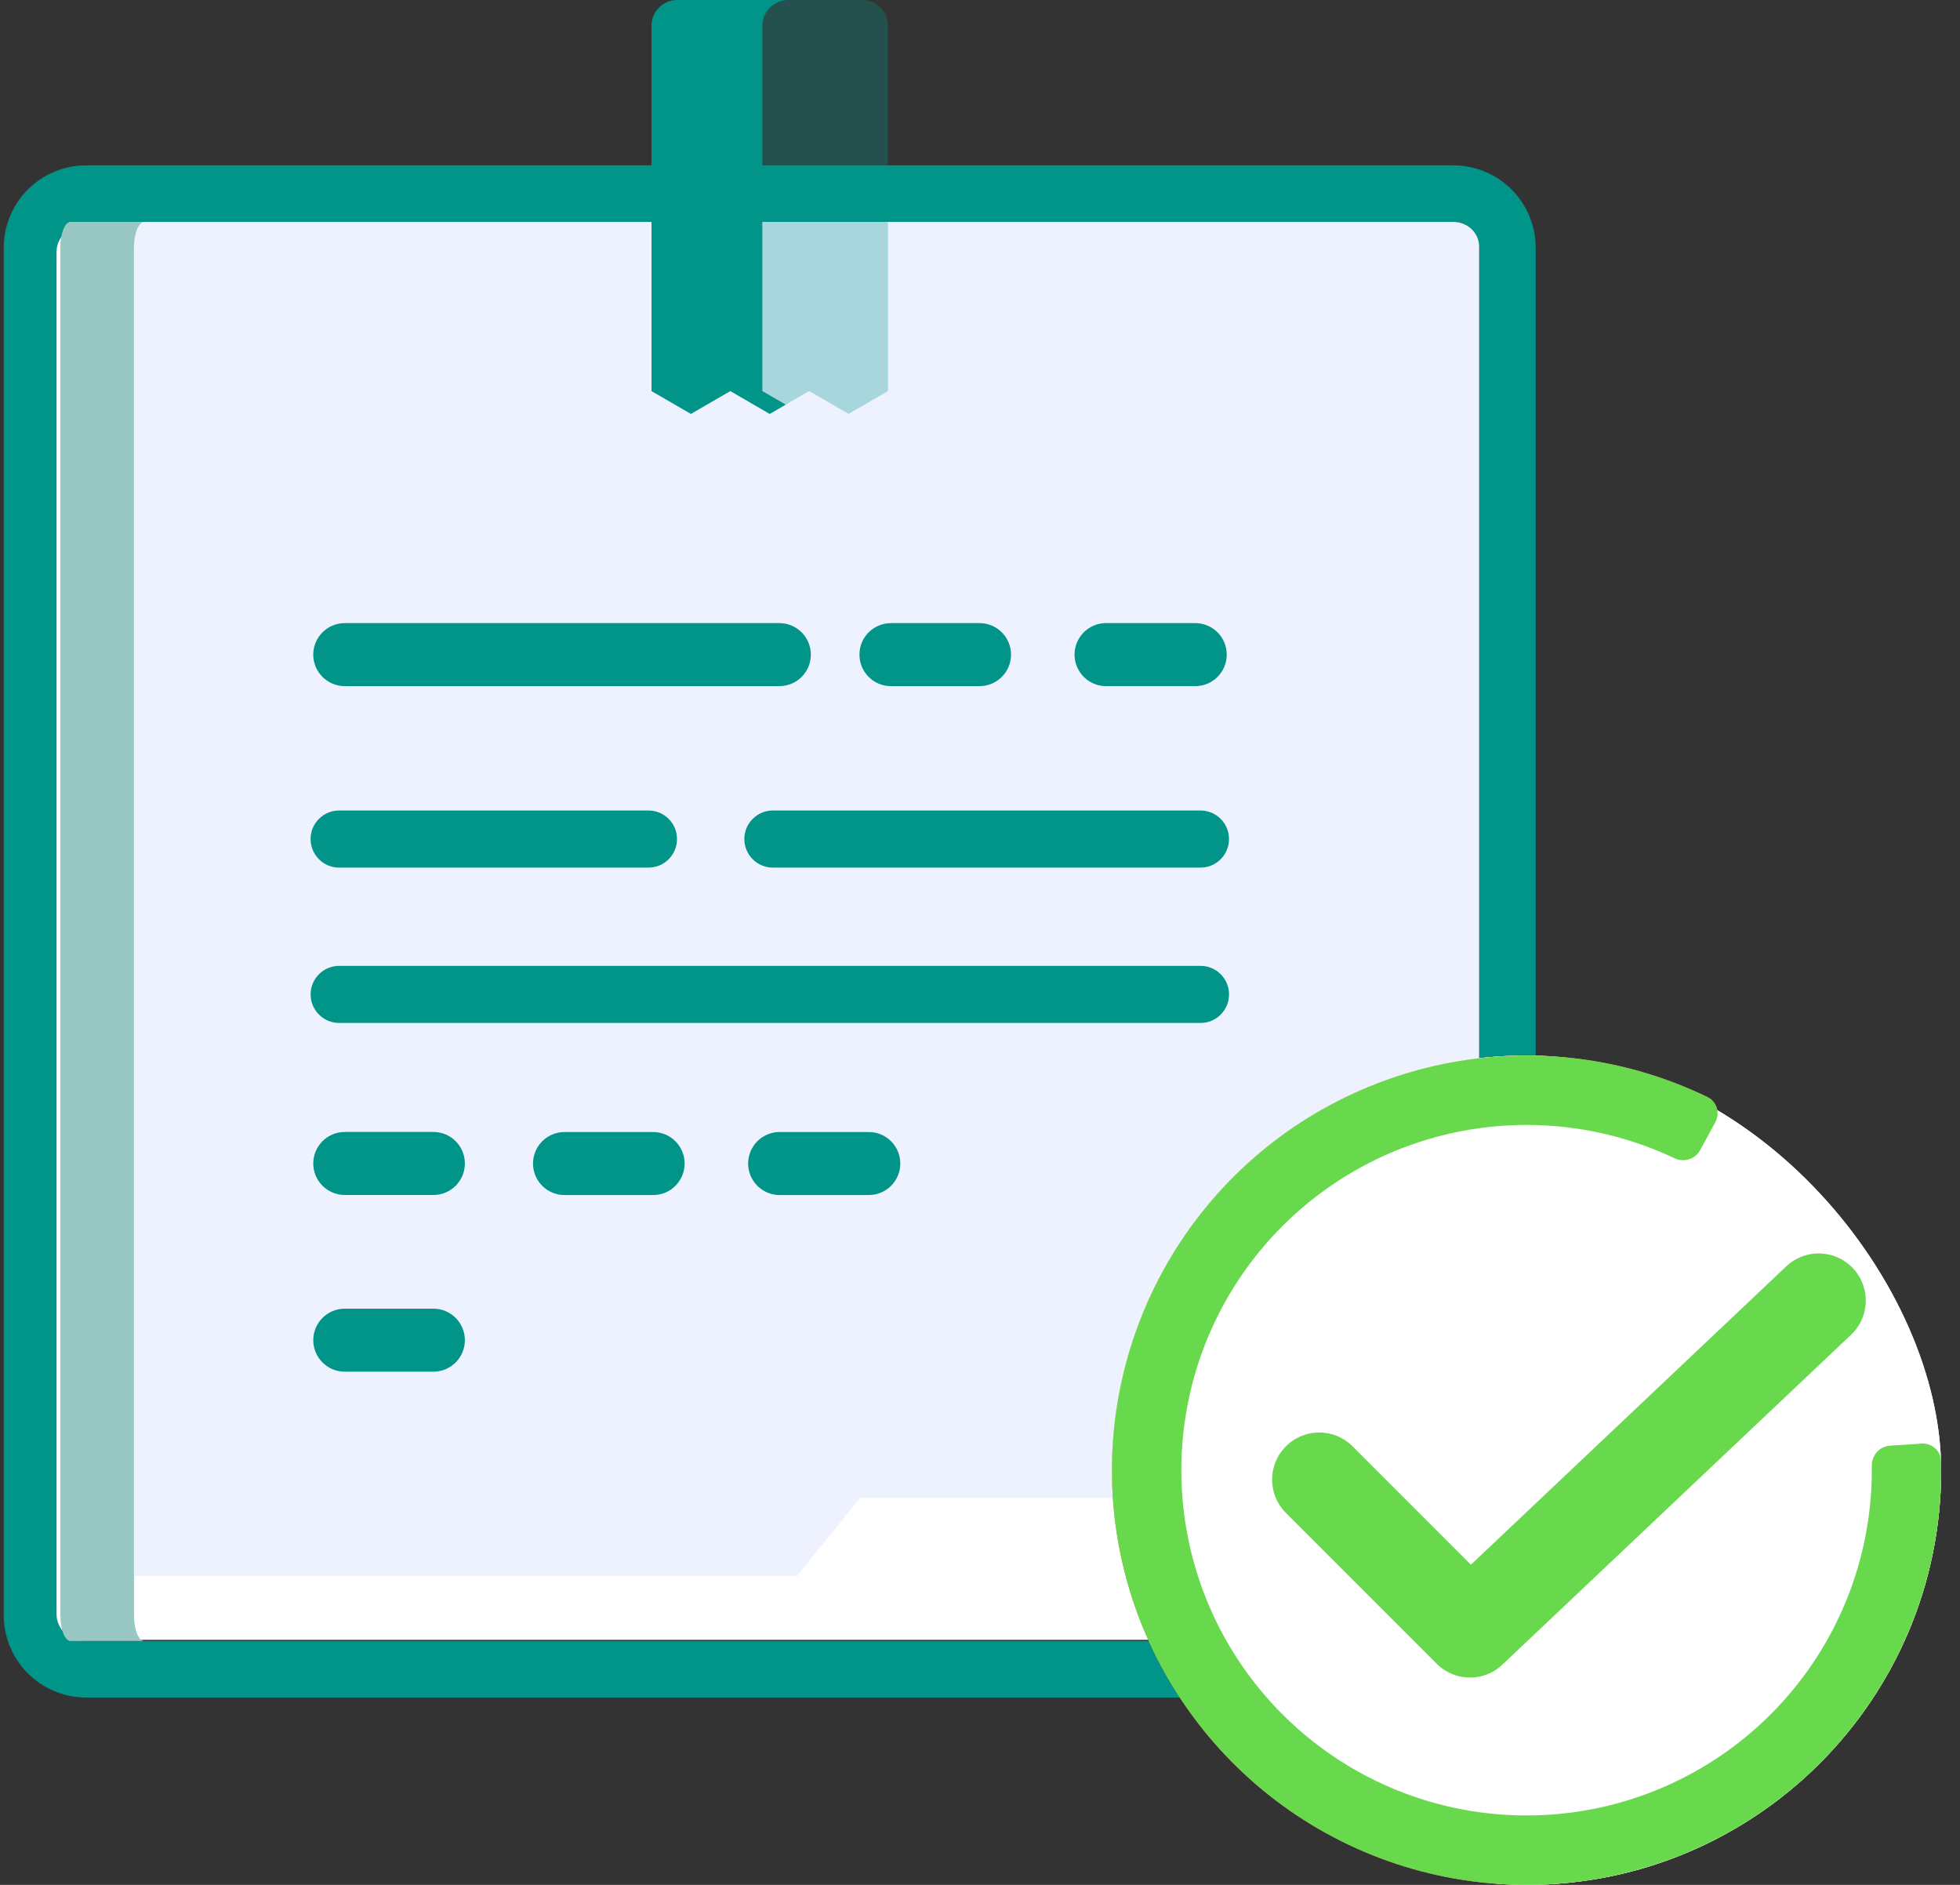 <svg width="104" height="100" viewBox="0 0 104 100" fill="none" xmlns="http://www.w3.org/2000/svg">
<rect x="0" y="0" width="104" height="100" fill="#333333" stroke="none"/>
<path d="M65.939 88.561H66.908L67.306 87.677L70.373 80.874L78.852 78.741L79.986 78.456V77.286V13.145C79.986 11.559 78.701 10.273 77.115 10.273H4.571C2.985 10.273 1.699 11.559 1.699 13.145V85.689C1.699 87.275 2.985 88.561 4.571 88.561H65.939Z" stroke="#019489" stroke-width="3"/>
<path d="M41.933 87H4.367C3.612 87 3 86.388 3 85.633V13.367C3 12.612 3.612 12 4.367 12H76.633C77.388 12 78 12.612 78 13.367V82.661L62 87H41.933Z" fill="white"/>
<path d="M42.281 83.618H4.571C3.813 83.618 3.199 83.032 3.199 82.309V13.083C3.199 12.36 3.813 11.773 4.571 11.773H77.115C77.872 11.773 78.486 12.36 78.486 13.083V79.462H45.646L42.281 83.618Z" fill="#EEF2FF"/>
<path d="M63.449 33.058L58.719 33.058C58.115 33.047 57.552 33.364 57.247 33.885C56.941 34.407 56.941 35.052 57.247 35.574C57.552 36.096 58.115 36.412 58.719 36.401L63.449 36.401C64.361 36.386 65.092 35.642 65.092 34.73C65.092 33.817 64.361 33.074 63.449 33.058Z" fill="#019489"/>
<path d="M45.603 34.73C45.603 35.654 46.351 36.402 47.275 36.402L52.004 36.402C52.916 36.386 53.647 35.642 53.647 34.73C53.647 33.818 52.916 33.074 52.004 33.059L47.275 33.059C46.351 33.059 45.603 33.807 45.603 34.73Z" fill="#019489"/>
<path fill-rule="evenodd" clip-rule="evenodd" d="M18.293 36.402C17.37 36.402 16.621 35.654 16.621 34.73C16.621 33.807 17.37 33.059 18.293 33.059H22.785L23.023 33.059C23.023 33.059 23.023 33.059 23.023 33.059H27.5L27.515 33.059L27.515 33.059H32.215L32.23 33.059L32.23 33.059H36.652L36.944 33.059L36.944 33.059L41.382 33.059C42.294 33.074 43.025 33.818 43.025 34.73C43.025 35.643 42.294 36.386 41.382 36.402H36.944L36.652 36.402L36.649 36.402L32.23 36.402L32.215 36.402L32.212 36.402H27.515L27.5 36.402L27.497 36.402H23.023L22.785 36.402C22.784 36.402 22.783 36.402 22.782 36.402L18.293 36.402Z" fill="#019489"/>
<path d="M46.128 60.058L41.399 60.058C40.794 60.047 40.232 60.364 39.926 60.885C39.621 61.407 39.621 62.052 39.926 62.574C40.232 63.096 40.794 63.412 41.399 63.401L46.128 63.401C47.04 63.386 47.771 62.642 47.771 61.73C47.771 60.817 47.04 60.074 46.128 60.058Z" fill="#019489"/>
<path d="M28.282 61.73C28.282 62.654 29.031 63.402 29.954 63.402L34.684 63.402C35.596 63.386 36.327 62.642 36.327 61.73C36.327 60.818 35.596 60.074 34.684 60.059L29.954 60.059C29.031 60.059 28.282 60.807 28.282 61.73Z" fill="#019489"/>
<path d="M16.622 61.726C16.622 62.65 17.371 63.398 18.294 63.398L23.024 63.398C23.936 63.383 24.667 62.639 24.667 61.726C24.667 60.814 23.936 60.07 23.024 60.055L18.294 60.055C17.371 60.055 16.622 60.803 16.622 61.726Z" fill="#019489"/>
<path d="M16.622 71.101C16.622 72.025 17.371 72.773 18.294 72.773L23.024 72.773C23.936 72.757 24.667 72.014 24.667 71.101C24.667 70.189 23.936 69.445 23.024 69.43L18.294 69.43C17.371 69.43 16.622 70.178 16.622 71.101Z" fill="#019489"/>
<path d="M7.108 85.689V13.145C7.108 12.388 7.353 11.773 7.655 11.773H3.746C3.444 11.773 3.199 12.388 3.199 13.145V85.689C3.199 86.447 3.444 87.061 3.746 87.061H7.655C7.353 87.061 7.108 86.447 7.108 85.689Z" fill="#99C8C4"/>
<path opacity="0.3" d="M47.118 20.747L45.026 21.959L42.934 20.747L40.843 21.959L38.751 20.747L36.661 21.959L34.57 20.747V1.372C34.57 0.614 35.184 0 35.942 0H45.746C46.504 0 47.118 0.614 47.118 1.372V20.747Z" fill="#019489"/>
<path d="M40.45 20.747V1.372C40.45 0.614 41.064 0 41.822 0H35.942C35.184 0 34.57 0.614 34.57 1.372V20.747L36.661 21.959L38.751 20.747L40.843 21.959L41.691 21.467L40.45 20.747Z" fill="#019489"/>
<path d="M63.698 46.03H41.011C40.174 46.03 39.496 45.352 39.496 44.515C39.496 43.678 40.174 43 41.011 43H63.698C64.534 43 65.213 43.678 65.213 44.515C65.213 45.352 64.534 46.03 63.698 46.03Z" fill="#019489"/>
<path d="M34.408 46.03H17.995C17.159 46.03 16.48 45.352 16.48 44.515C16.48 43.678 17.159 43 17.995 43H34.408C35.245 43 35.923 43.678 35.923 44.515C35.923 45.352 35.245 46.03 34.408 46.03Z" fill="#019489"/>
<path d="M63.699 54.272H17.997C17.161 54.272 16.482 53.594 16.482 52.757C16.482 51.92 17.16 51.242 17.997 51.242H63.699C64.536 51.242 65.214 51.92 65.214 52.757C65.214 53.594 64.536 54.272 63.699 54.272Z" fill="#019489"/>
<rect x="59" y="56" width="44" height="44" rx="22" fill="white"/>
<path fill-rule="evenodd" clip-rule="evenodd" d="M90.603 58.206C91.1 58.447 91.279 59.056 91.016 59.541L90.213 61.02C89.95 61.506 89.344 61.683 88.845 61.447C85.488 59.856 81.719 59.32 78.037 59.924C74.026 60.581 70.348 62.554 67.581 65.532C64.815 68.509 63.117 72.322 62.755 76.37C62.394 80.418 63.389 84.472 65.584 87.892C67.779 91.313 71.049 93.907 74.88 95.265C78.711 96.623 82.885 96.668 86.745 95.394C90.604 94.12 93.93 91.598 96.2 88.226C98.282 85.132 99.366 81.482 99.319 77.768C99.311 77.215 99.725 76.738 100.276 76.701L101.955 76.588C102.506 76.551 102.985 76.968 102.997 77.52C103.096 82.05 101.794 86.509 99.255 90.282C96.53 94.332 92.535 97.36 87.899 98.891C83.264 100.421 78.251 100.367 73.65 98.736C69.049 97.104 65.121 93.99 62.484 89.881C59.848 85.773 58.653 80.905 59.087 76.043C59.522 71.181 61.561 66.601 64.883 63.025C68.206 59.449 72.624 57.08 77.441 56.29C81.929 55.554 86.526 56.228 90.603 58.206ZM90.768 68.232C91.744 69.209 91.744 70.792 90.768 71.768L84.536 78L90.768 84.232C91.744 85.209 91.744 86.792 90.768 87.768C89.791 88.744 88.209 88.744 87.232 87.768L81 81.536L74.768 87.768C73.791 88.744 72.209 88.744 71.232 87.768C70.256 86.792 70.256 85.209 71.232 84.232L77.465 78L71.232 71.768C70.256 70.792 70.256 69.209 71.232 68.232C72.209 67.256 73.791 67.256 74.768 68.232L81 74.465L87.232 68.232C88.209 67.256 89.791 67.256 90.768 68.232Z" fill="#F67F61"/>
<rect x="59" y="56" width="44" height="44" rx="22" fill="white"/>
<path d="M91.016 59.541C91.279 59.056 91.1 58.447 90.603 58.206C86.526 56.228 81.929 55.554 77.441 56.29C72.624 57.08 68.206 59.449 64.883 63.025C61.561 66.601 59.522 71.181 59.087 76.043C58.653 80.905 59.848 85.773 62.484 89.881C65.121 93.99 69.049 97.104 73.65 98.736C78.251 100.367 83.264 100.421 87.899 98.891C92.535 97.36 96.53 94.332 99.255 90.282C101.794 86.509 103.096 82.05 102.997 77.52C102.985 76.968 102.506 76.551 101.955 76.588L100.276 76.701C99.725 76.738 99.311 77.215 99.319 77.768C99.366 81.482 98.282 85.132 96.2 88.226C93.93 91.598 90.604 94.12 86.745 95.394C82.885 96.668 78.711 96.623 74.88 95.265C71.049 93.907 67.779 91.313 65.584 87.892C63.389 84.472 62.394 80.418 62.755 76.37C63.117 72.322 64.815 68.509 67.581 65.532C70.348 62.554 74.026 60.581 78.037 59.924C81.719 59.32 85.488 59.856 88.845 61.447C89.344 61.683 89.95 61.506 90.213 61.02L91.016 59.541Z" fill="#68D94C"/>
<path d="M70 78.5L78 86.5L96.5 69" stroke="#68D94C" stroke-width="5" stroke-linecap="round" stroke-linejoin="round"/>
</svg>
